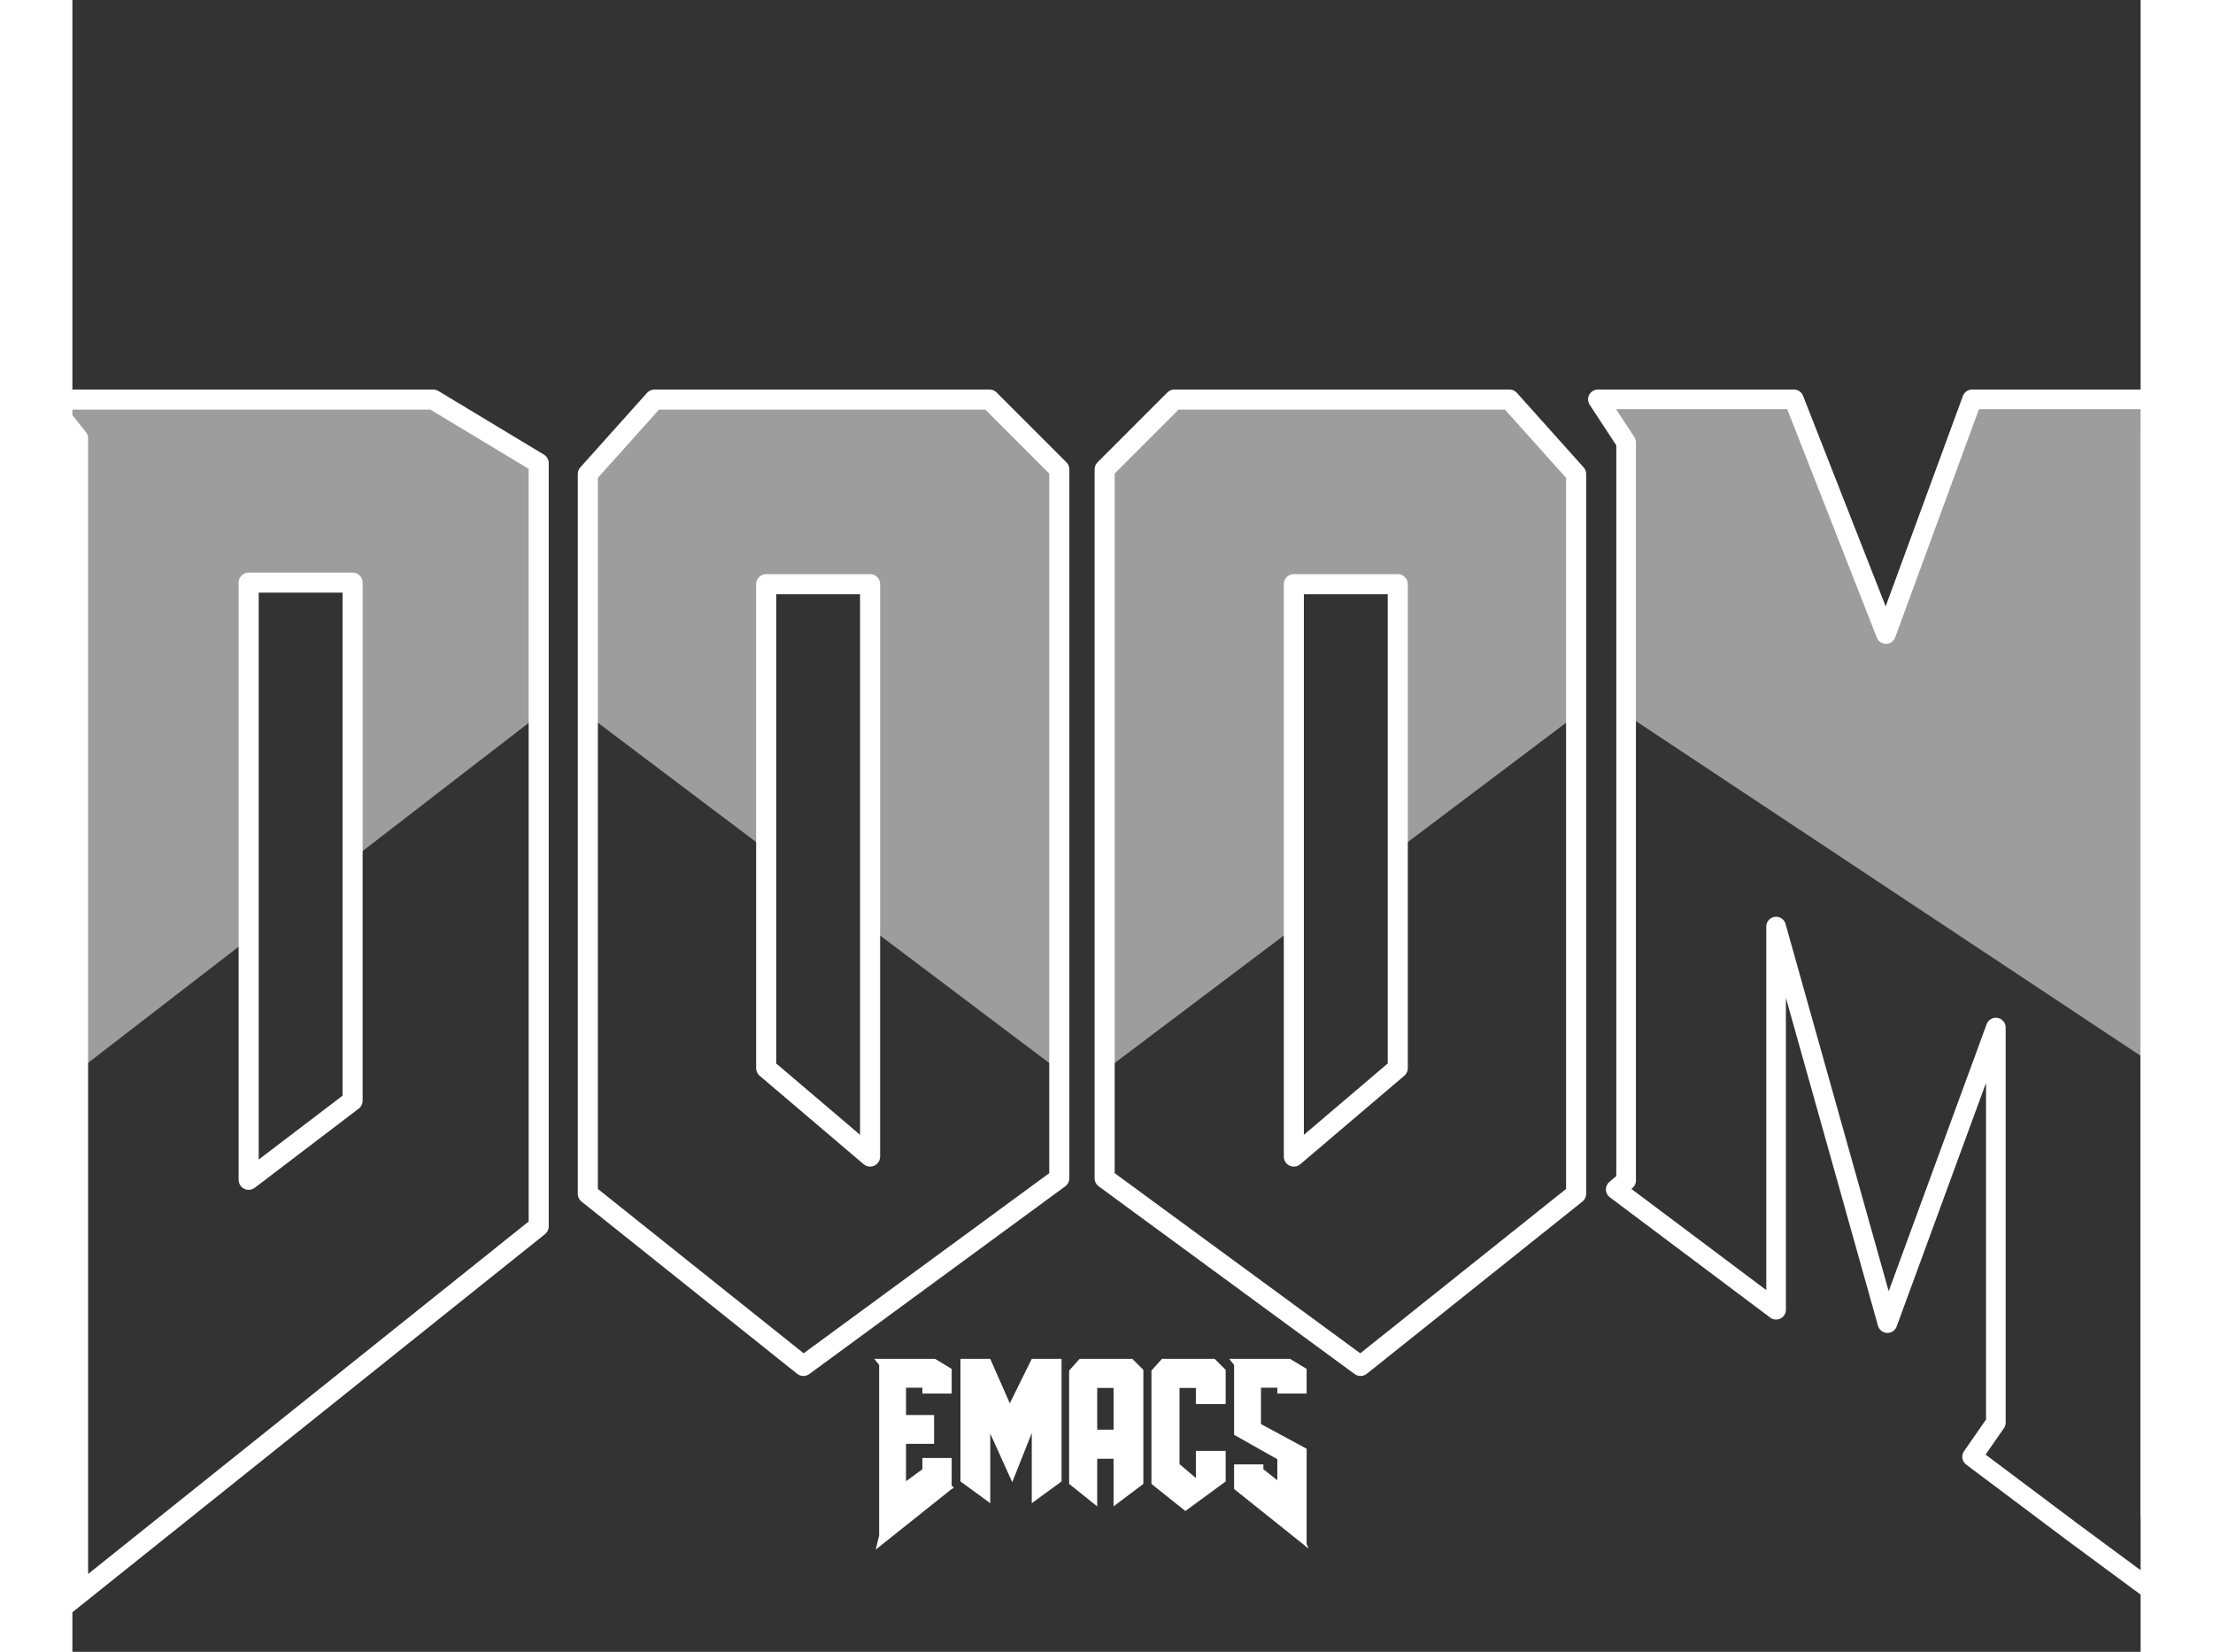 <?xml version="1.0" encoding="UTF-8" standalone="no"?>
<svg
   height="340"
   viewBox="0 0 455.569 363.8"
   fill="none"
   version="1.1"
   id="svg4"
   sodipodi:docname="doom-emacs-white.svg"
   width="455.569"
   inkscape:version="1.1 (c4e8f9ed74, 2021-05-24)"
   xmlns:inkscape="http://www.inkscape.org/namespaces/inkscape"
   xmlns:sodipodi="http://sodipodi.sourceforge.net/DTD/sodipodi-0.dtd"
   xmlns="http://www.w3.org/2000/svg"
   xmlns:svg="http://www.w3.org/2000/svg">
  <rect x="0" y="0" width="455.569" height="363.8" fill="#333333" stroke="none"/>
  <defs
     id="defs8">
    <rect
       x="-211.575"
       y="29.004"
       width="152.066"
       height="139.936"
       id="rect1427" />
    <radialGradient
       fx="0"
       fy="0"
       cx="0"
       cy="0"
       r="1"
       gradientUnits="userSpaceOnUse"
       gradientTransform="matrix(1000.855,0,0,-1000.855,800,600)"
       spreadMethod="pad"
       id="radialGradient26">
      <stop
         style="stop-opacity:1;stop-color:#c97575"
         offset="0"
         id="stop22" />
      <stop
         style="stop-opacity:1;stop-color:#003f69"
         offset="1"
         id="stop24" />
    </radialGradient>
    <clipPath
       clipPathUnits="userSpaceOnUse"
       id="clipPath36">
      <path
         d="M 0,1200 H 1600 V 0 H 0 Z"
         id="path34" />
    </clipPath>
    <clipPath
       clipPathUnits="userSpaceOnUse"
       id="clipPath60">
      <path
         d="m 454.404,829.199 h 97.242 V 700.297 h -97.242 z"
         id="path58" />
    </clipPath>
    <clipPath
       clipPathUnits="userSpaceOnUse"
       id="clipPath76">
      <path
         d="M 0,1200 H 1600 V 0 H 0 Z"
         id="path74" />
    </clipPath>
    <clipPath
       clipPathUnits="userSpaceOnUse"
       id="clipPath100">
      <path
         d="m 866.301,1010.44 h 90.223 V 862.762 h -90.223 z"
         id="path98" />
    </clipPath>
    <clipPath
       clipPathUnits="userSpaceOnUse"
       id="clipPath116">
      <path
         d="M 0,1200 H 1600 V 0 H 0 Z"
         id="path114" />
    </clipPath>
    <clipPath
       clipPathUnits="userSpaceOnUse"
       id="clipPath140">
      <path
         d="m 1017.94,825.85 h 137.31 V 709.029 h -137.31 z"
         id="path138" />
    </clipPath>
    <clipPath
       clipPathUnits="userSpaceOnUse"
       id="clipPath156">
      <path
         d="M 0,1200 H 1600 V 0 H 0 Z"
         id="path154" />
    </clipPath>
    <clipPath
       clipPathUnits="userSpaceOnUse"
       id="clipPath176">
      <path
         d="M 0,1200 H 1600 V 0 H 0 Z"
         id="path174" />
    </clipPath>
    <clipPath
       clipPathUnits="userSpaceOnUse"
       id="clipPath200">
      <path
         d="M 0,1200 H 1600 V 0 H 0 Z"
         id="path198" />
    </clipPath>
    <clipPath
       clipPathUnits="userSpaceOnUse"
       id="clipPath220">
      <path
         d="M 483.778,353.116 H 638.206 V 191.731 H 483.778 Z"
         id="path218" />
    </clipPath>
    <clipPath
       clipPathUnits="userSpaceOnUse"
       id="clipPath236">
      <path
         d="M 0,1200 H 1600 V 0 H 0 Z"
         id="path234" />
    </clipPath>
    <clipPath
       clipPathUnits="userSpaceOnUse"
       id="clipPath256">
      <path
         d="m 1141.1,405.409 h 101.18 V 310.645 H 1141.1 Z"
         id="path254" />
    </clipPath>
    <radialGradient
       fx="0"
       fy="0"
       cx="0"
       cy="0"
       r="1"
       gradientUnits="userSpaceOnUse"
       gradientTransform="matrix(346.604,-537.487,537.487,346.604,680.402,832.669)"
       spreadMethod="pad"
       id="radialGradient286">
      <stop
         style="stop-opacity:1;stop-color:#c63b34"
         offset="0"
         id="stop278" />
      <stop
         style="stop-opacity:1;stop-color:#c63b34"
         offset="0.467"
         id="stop280" />
      <stop
         style="stop-opacity:1;stop-color:#c63b34"
         offset="0.696"
         id="stop282" />
      <stop
         style="stop-opacity:1;stop-color:#4a232b"
         offset="1"
         id="stop284" />
    </radialGradient>
    <clipPath
       clipPathUnits="userSpaceOnUse"
       id="clipPath296">
      <path
         d="M 0,1200 H 1600 V 0 H 0 Z"
         id="path294" />
    </clipPath>
    <clipPath
       clipPathUnits="userSpaceOnUse"
       id="clipPath308">
      <path
         d="M 484.463,1153.97 H 1201.51 V 189.116 H 484.463 Z"
         id="path306" />
    </clipPath>
    <clipPath
       clipPathUnits="userSpaceOnUse"
       id="clipPath312">
      <path
         d="M 484.463,1153.97 H 1201.51 V 189.116 H 484.463 Z"
         id="path310" />
    </clipPath>
    <clipPath
       clipPathUnits="userSpaceOnUse"
       id="clipPath316">
      <path
         d="m 558.864,558.713 h 75.754 v -66.114 h -75.754 z"
         id="path314" />
    </clipPath>
    <clipPath
       clipPathUnits="userSpaceOnUse"
       id="clipPath320">
      <path
         d="M 484.463,519.835 H 547.92 V 431.741 H 484.463 Z"
         id="path318" />
    </clipPath>
    <clipPath
       clipPathUnits="userSpaceOnUse"
       id="clipPath324">
      <path
         d="m 533.816,405.37 h 60.656 v -51.93 h -60.656 z"
         id="path322" />
    </clipPath>
    <clipPath
       clipPathUnits="userSpaceOnUse"
       id="clipPath328">
      <path
         d="m 606.015,431.57 h 45.841 v -56.76 h -45.841 z"
         id="path326" />
    </clipPath>
    <clipPath
       clipPathUnits="userSpaceOnUse"
       id="clipPath332">
      <path
         d="m 786.772,447.06 h 37.142 v -58.241 h -37.142 z"
         id="path330" />
    </clipPath>
    <clipPath
       clipPathUnits="userSpaceOnUse"
       id="clipPath336">
      <path
         d="m 674.842,537.439 h 69.069 v -81.978 h -69.069 z"
         id="path334" />
    </clipPath>
    <clipPath
       clipPathUnits="userSpaceOnUse"
       id="clipPath340">
      <path
         d="m 590.527,669.237 h 62.462 v -63.11 h -62.462 z"
         id="path338" />
    </clipPath>
    <clipPath
       clipPathUnits="userSpaceOnUse"
       id="clipPath344">
      <path
         d="m 642.227,605.084 h 37.841 v -68.577 h -37.841 z"
         id="path342" />
    </clipPath>
    <clipPath
       clipPathUnits="userSpaceOnUse"
       id="clipPath348">
      <path
         d="m 687.207,384.608 h 31.925 v -67.976 h -31.925 z"
         id="path346" />
    </clipPath>
    <clipPath
       clipPathUnits="userSpaceOnUse"
       id="clipPath352">
      <path
         d="m 598.34,311.444 h 55.032 V 264.55 H 598.34 Z"
         id="path350" />
    </clipPath>
    <clipPath
       clipPathUnits="userSpaceOnUse"
       id="clipPath356">
      <path
         d="m 837.833,387.194 h 38.911 v -42.497 h -38.911 z"
         id="path354" />
    </clipPath>
    <clipPath
       clipPathUnits="userSpaceOnUse"
       id="clipPath360">
      <path
         d="M 817.455,325.372 H 862.3 v -52.143 h -44.845 z"
         id="path358" />
    </clipPath>
    <clipPath
       clipPathUnits="userSpaceOnUse"
       id="clipPath364">
      <path
         d="m 908.283,323.446 h 53.162 v -69.137 h -53.162 z"
         id="path362" />
    </clipPath>
    <clipPath
       clipPathUnits="userSpaceOnUse"
       id="clipPath368">
      <path
         d="m 883.419,239.821 h 37.605 v -50.705 h -37.605 z"
         id="path366" />
    </clipPath>
    <clipPath
       clipPathUnits="userSpaceOnUse"
       id="clipPath372">
      <path
         d="m 901.644,379.117 h 31.538 v -44.341 h -31.538 z"
         id="path370" />
    </clipPath>
    <clipPath
       clipPathUnits="userSpaceOnUse"
       id="clipPath376">
      <path
         d="m 827.298,260.66 h 38.265 v -61.391 h -38.265 z"
         id="path374" />
    </clipPath>
    <clipPath
       clipPathUnits="userSpaceOnUse"
       id="clipPath380">
      <path
         d="m 564.08,349.923 h 46.984 V 301.491 H 564.08 Z"
         id="path378" />
    </clipPath>
    <clipPath
       clipPathUnits="userSpaceOnUse"
       id="clipPath384">
      <path
         d="m 633.107,270.813 h 48.752 v -45.949 h -48.752 z"
         id="path382" />
    </clipPath>
    <clipPath
       clipPathUnits="userSpaceOnUse"
       id="clipPath388">
      <path
         d="m 519.537,1153.97 h 9.659 v -10 h -9.659 z"
         id="path386" />
    </clipPath>
    <clipPath
       clipPathUnits="userSpaceOnUse"
       id="clipPath392">
      <path
         d="m 984.085,310.782 h 32.545 v -49.923 h -32.545 z"
         id="path390" />
    </clipPath>
    <clipPath
       clipPathUnits="userSpaceOnUse"
       id="clipPath396">
      <path
         d="M 977.445,251.648 H 1016.1 V 213.621 H 977.445 Z"
         id="path394" />
    </clipPath>
    <clipPath
       clipPathUnits="userSpaceOnUse"
       id="clipPath400">
      <path
         d="m 939.902,272.383 h 37.269 v -57.882 h -37.269 z"
         id="path398" />
    </clipPath>
    <clipPath
       clipPathUnits="userSpaceOnUse"
       id="clipPath404">
      <path
         d="m 1018.25,303.222 h 44.27 v -57.003 h -44.27 z"
         id="path402" />
    </clipPath>
    <clipPath
       clipPathUnits="userSpaceOnUse"
       id="clipPath408">
      <path
         d="m 1046.3,336.435 h 47.43 v -47.83 h -47.43 z"
         id="path406" />
    </clipPath>
    <clipPath
       clipPathUnits="userSpaceOnUse"
       id="clipPath412">
      <path
         d="m 1089.18,378.723 h 30.33 v -51.436 h -30.33 z"
         id="path410" />
    </clipPath>
    <clipPath
       clipPathUnits="userSpaceOnUse"
       id="clipPath416">
      <path
         d="m 1092.91,426.851 h 43.16 v -40.199 h -43.16 z"
         id="path414" />
    </clipPath>
    <clipPath
       clipPathUnits="userSpaceOnUse"
       id="clipPath420">
      <path
         d="m 1118.89,498.208 h 56.91 v -54.995 h -56.91 z"
         id="path418" />
    </clipPath>
    <clipPath
       clipPathUnits="userSpaceOnUse"
       id="clipPath424">
      <path
         d="m 1041.86,496.242 h 38.19 v -47.165 h -38.19 z"
         id="path422" />
    </clipPath>
    <clipPath
       clipPathUnits="userSpaceOnUse"
       id="clipPath428">
      <path
         d="m 1147.89,565.513 h 46.75 v -50.942 h -46.75 z"
         id="path426" />
    </clipPath>
    <clipPath
       clipPathUnits="userSpaceOnUse"
       id="clipPath432">
      <path
         d="m 1057.66,558.583 h 53.85 v -47.626 h -53.85 z"
         id="path430" />
    </clipPath>
    <clipPath
       clipPathUnits="userSpaceOnUse"
       id="clipPath436">
      <path
         d="m 1098.23,620.004 h 38.36 v -50.456 h -38.36 z"
         id="path434" />
    </clipPath>
    <clipPath
       clipPathUnits="userSpaceOnUse"
       id="clipPath440">
      <path
         d="m 1124.9,667.347 h 34.67 v -42.646 h -34.67 z"
         id="path438" />
    </clipPath>
    <clipPath
       clipPathUnits="userSpaceOnUse"
       id="clipPath444">
      <path
         d="m 1161.62,633.733 h 39.89 V 590.52 h -39.89 z"
         id="path442" />
    </clipPath>
    <clipPath
       clipPathUnits="userSpaceOnUse"
       id="clipPath448">
      <path
         d="m 1063.23,700.278 h 41.5 v -63.719 h -41.5 z"
         id="path446" />
    </clipPath>
    <clipPath
       clipPathUnits="userSpaceOnUse"
       id="clipPath452">
      <path
         d="m 1109.18,732.299 h 33.06 v -50.295 h -33.06 z"
         id="path450" />
    </clipPath>
    <clipPath
       clipPathUnits="userSpaceOnUse"
       id="clipPath456">
      <path
         d="m 1049.34,779.126 h 35.56 v -69.965 h -35.56 z"
         id="path454" />
    </clipPath>
    <clipPath
       clipPathUnits="userSpaceOnUse"
       id="clipPath460">
      <path
         d="M 988.343,808 H 1040.5 V 748.973 H 988.343 Z"
         id="path458" />
    </clipPath>
    <clipPath
       clipPathUnits="userSpaceOnUse"
       id="clipPath464">
      <path
         d="m 962.159,761.575 h 49.121 v -36.73 h -49.121 z"
         id="path462" />
    </clipPath>
    <clipPath
       clipPathUnits="userSpaceOnUse"
       id="clipPath468">
      <path
         d="m 1022.35,729.622 h 33.11 v -42.816 h -33.11 z"
         id="path466" />
    </clipPath>
    <clipPath
       clipPathUnits="userSpaceOnUse"
       id="clipPath472">
      <path
         d="m 962.091,848.545 h 33.07 v -51.758 h -33.07 z"
         id="path470" />
    </clipPath>
    <clipPath
       clipPathUnits="userSpaceOnUse"
       id="clipPath476">
      <path
         d="m 1017.95,836.194 h 34.15 v -29.678 h -34.15 z"
         id="path474" />
    </clipPath>
    <clipPath
       clipPathUnits="userSpaceOnUse"
       id="clipPath480">
      <path
         d="m 890.534,853.69 h 44.989 v -59.146 h -44.989 z"
         id="path478" />
    </clipPath>
    <clipPath
       clipPathUnits="userSpaceOnUse"
       id="clipPath484">
      <path
         d="m 897.048,807.314 h 59.6 v -49.093 h -59.6 z"
         id="path482" />
    </clipPath>
    <clipPath
       clipPathUnits="userSpaceOnUse"
       id="clipPath488">
      <path
         d="m 829.809,863.115 h 43.412 V 806.82 h -43.412 z"
         id="path486" />
    </clipPath>
    <clipPath
       clipPathUnits="userSpaceOnUse"
       id="clipPath492">
      <path
         d="m 852.903,796.003 h 32.696 v -49.046 h -32.696 z"
         id="path490" />
    </clipPath>
    <clipPath
       clipPathUnits="userSpaceOnUse"
       id="clipPath496">
      <path
         d="m 868.518,880.717 h 37.605 v -33.774 h -37.605 z"
         id="path494" />
    </clipPath>
    <clipPath
       clipPathUnits="userSpaceOnUse"
       id="clipPath500">
      <path
         d="m 750.367,878.608 h 80.439 v -55.861 h -80.439 z"
         id="path498" />
    </clipPath>
    <clipPath
       clipPathUnits="userSpaceOnUse"
       id="clipPath504">
      <path
         d="m 688.932,847.62 h 44.842 v -57.26 h -44.842 z"
         id="path502" />
    </clipPath>
    <clipPath
       clipPathUnits="userSpaceOnUse"
       id="clipPath508">
      <path
         d="m 749.802,817.773 h 44.956 v -71.358 h -44.956 z"
         id="path506" />
    </clipPath>
    <clipPath
       clipPathUnits="userSpaceOnUse"
       id="clipPath512">
      <path
         d="m 803.739,793.557 h 35.215 v -39.392 h -35.215 z"
         id="path510" />
    </clipPath>
    <clipPath
       clipPathUnits="userSpaceOnUse"
       id="clipPath516">
      <path
         d="M 777.435,742.764 H 819.22 V 692.678 H 777.435 Z"
         id="path514" />
    </clipPath>
    <clipPath
       clipPathUnits="userSpaceOnUse"
       id="clipPath520">
      <path
         d="m 706.108,770.955 h 44.179 v -56.392 h -44.179 z"
         id="path518" />
    </clipPath>
    <clipPath
       clipPathUnits="userSpaceOnUse"
       id="clipPath524">
      <path
         d="m 489.527,583.248 h 61.249 v -50.412 h -61.249 z"
         id="path522" />
    </clipPath>
    <clipPath
       clipPathUnits="userSpaceOnUse"
       id="clipPath528">
      <path
         d="m 538.943,626.388 h 35.79 v -49.335 h -35.79 z"
         id="path526" />
    </clipPath>
    <clipPath
       clipPathUnits="userSpaceOnUse"
       id="clipPath532">
      <path
         d="m 524.919,748.634 h 31.732 V 711.7 h -31.732 z"
         id="path530" />
    </clipPath>
    <clipPath
       clipPathUnits="userSpaceOnUse"
       id="clipPath536">
      <path
         d="m 485.726,422.853 h 40.171 v -52.304 h -40.171 z"
         id="path534" />
    </clipPath>
    <clipPath
       clipPathUnits="userSpaceOnUse"
       id="clipPath540">
      <path
         d="m 1058.53,378.073 h 27.51 v -32.858 h -27.51 z"
         id="path538" />
    </clipPath>
    <clipPath
       clipPathUnits="userSpaceOnUse"
       id="clipPath544">
      <path
         d="m 1010.14,344.966 h 27.01 v -34.295 h -27.01 z"
         id="path542" />
    </clipPath>
    <clipPath
       clipPathUnits="userSpaceOnUse"
       id="clipPath548">
      <path
         d="M 960.024,332.148 H 983.62 V 304.446 H 960.024 Z"
         id="path546" />
    </clipPath>
    <clipPath
       clipPathUnits="userSpaceOnUse"
       id="clipPath552">
      <path
         d="m 871.026,279.891 h 23.393 v -38.438 h -23.393 z"
         id="path550" />
    </clipPath>
    <clipPath
       clipPathUnits="userSpaceOnUse"
       id="clipPath556">
      <path
         d="m 777.838,322.768 h 26.738 v -33.222 h -26.738 z"
         id="path554" />
    </clipPath>
    <clipPath
       clipPathUnits="userSpaceOnUse"
       id="clipPath560">
      <path
         d="m 743.123,387.149 h 34.009 v -40.918 h -34.009 z"
         id="path558" />
    </clipPath>
    <clipPath
       clipPathUnits="userSpaceOnUse"
       id="clipPath564">
      <path
         d="m 628.81,483.492 h 27.592 V 444.049 H 628.81 Z"
         id="path562" />
    </clipPath>
    <clipPath
       clipPathUnits="userSpaceOnUse"
       id="clipPath568">
      <path
         d="m 641.907,341.708 h 32.152 v -39.524 h -32.152 z"
         id="path566" />
    </clipPath>
    <clipPath
       clipPathUnits="userSpaceOnUse"
       id="clipPath572">
      <path
         d="m 707.419,445.18 h 36.688 v -39.343 h -36.688 z"
         id="path570" />
    </clipPath>
    <clipPath
       clipPathUnits="userSpaceOnUse"
       id="clipPath576">
      <path
         d="m 718.677,332.178 h 40.049 v -58.769 h -40.049 z"
         id="path574" />
    </clipPath>
    <clipPath
       clipPathUnits="userSpaceOnUse"
       id="clipPath580">
      <path
         d="m 563.511,484.332 h 37.095 v -51.194 h -37.095 z"
         id="path578" />
    </clipPath>
    <linearGradient
       x1="0"
       y1="0"
       x2="1"
       y2="0"
       gradientUnits="userSpaceOnUse"
       gradientTransform="matrix(-161.442,250.836,250.836,161.442,987.211,286.642)"
       spreadMethod="pad"
       id="linearGradient1436">
      <stop
         style="stop-opacity:1;stop-color:#ba6464"
         offset="0"
         id="stop1430" />
      <stop
         style="stop-opacity:1;stop-color:#ba6464"
         offset="0.149"
         id="stop1432" />
      <stop
         style="stop-opacity:1;stop-color:#c63b34"
         offset="1"
         id="stop1434" />
    </linearGradient>
    <clipPath
       clipPathUnits="userSpaceOnUse"
       id="clipPath1446">
      <path
         d="m 744.161,267.316 c -17.306,-11.079 -19.44,-31.074 -19.809,-34.289 v 0 c 7.734,-17.828 24.511,-48.562 53.177,-56.428 v 0 c 6.004,-1.648 16.519,-2.483 37.55,-4.154 v 0 c 21.964,-1.744 36.516,-3.526 35.719,0.435 v 0 c -3.11,15.434 -23.616,77.176 -51.568,93.857 v 0 c -9.068,5.587 -18.933,8.172 -28.434,8.171 v 0 c -9.668,0 -18.958,-2.677 -26.635,-7.592"
         id="path1444" />
    </clipPath>
    <linearGradient
       x1="0"
       y1="0"
       x2="1"
       y2="0"
       gradientUnits="userSpaceOnUse"
       gradientTransform="matrix(-86.731,79.278,-79.278,-86.731,845.393,165.895)"
       spreadMethod="pad"
       id="linearGradient1462">
      <stop
         style="stop-opacity:0;stop-color:#ffffff"
         offset="0"
         id="stop1456" />
      <stop
         style="stop-opacity:1;stop-color:#ffffff"
         offset="0.417"
         id="stop1458" />
      <stop
         style="stop-opacity:1;stop-color:#ffffff"
         offset="1"
         id="stop1460" />
    </linearGradient>
    <mask
       maskUnits="userSpaceOnUse"
       x="0"
       y="0"
       width="1"
       height="1"
       id="mask1464">
      <g
         id="g1474">
        <g
           id="g1472">
          <g
             id="g1470">
            <g
               id="g1468">
              <path
                 d="M -32768,32767 H 32767 V -32768 H -32768 Z"
                 style="fill:url(#linearGradient1462);stroke:none"
                 id="path1466" />
            </g>
          </g>
        </g>
      </g>
    </mask>
    <linearGradient
       x1="0"
       y1="0"
       x2="1"
       y2="0"
       gradientUnits="userSpaceOnUse"
       gradientTransform="matrix(-86.731,79.278,-79.278,-86.731,845.393,165.895)"
       spreadMethod="pad"
       id="linearGradient1486">
      <stop
         style="stop-opacity:1;stop-color:#4a232b"
         offset="0"
         id="stop1480" />
      <stop
         style="stop-opacity:1;stop-color:#4a232b"
         offset="0.417"
         id="stop1482" />
      <stop
         style="stop-opacity:1;stop-color:#4a232b"
         offset="1"
         id="stop1484" />
    </linearGradient>
    <clipPath
       clipPathUnits="userSpaceOnUse"
       id="clipPath1496">
      <path
         d="M 0,1200 H 1600 V 0 H 0 Z"
         id="path1494" />
    </clipPath>
    <clipPath
       clipPathUnits="userSpaceOnUse"
       id="clipPath1504">
      <path
         d="m 575.556,801.819 h 251.59 V 618.476 h -251.59 z"
         id="path1502" />
    </clipPath>
    <clipPath
       clipPathUnits="userSpaceOnUse"
       id="clipPath1508">
      <path
         d="m 683.366,789.128 c 20.392,-17.148 42.292,-37.683 64.317,-62.058 34.671,-38.37 60.443,-76.064 79.463,-108.593 -59.813,8.819 -126.921,25.23 -197.028,54.641 -13.705,5.749 -26.897,11.732 -39.582,17.882 -21.221,26.418 -19.728,64.8 3.41,89.426 23.256,24.752 61.725,28.525 89.42,8.702"
         id="path1506" />
    </clipPath>
    <radialGradient
       fx="0"
       fy="0"
       cx="0"
       cy="0"
       r="1"
       gradientUnits="userSpaceOnUse"
       gradientTransform="matrix(125.996,-99.722,99.722,125.996,655.608,730.96)"
       spreadMethod="pad"
       id="radialGradient1520">
      <stop
         style="stop-opacity:1;stop-color:#ffffff"
         offset="0"
         id="stop1514" />
      <stop
         style="stop-opacity:1;stop-color:#ffffff"
         offset="0.108"
         id="stop1516" />
      <stop
         style="stop-opacity:0;stop-color:#ffffff"
         offset="1"
         id="stop1518" />
    </radialGradient>
    <mask
       maskUnits="userSpaceOnUse"
       x="0"
       y="0"
       width="1"
       height="1"
       id="mask1522">
      <g
         id="g1532">
        <g
           id="g1530">
          <g
             id="g1528">
            <g
               id="g1526">
              <path
                 d="M -32768,32767 H 32767 V -32768 H -32768 Z"
                 style="fill:url(#radialGradient1520);stroke:none"
                 id="path1524" />
            </g>
          </g>
        </g>
      </g>
    </mask>
    <radialGradient
       fx="0"
       fy="0"
       cx="0"
       cy="0"
       r="1"
       gradientUnits="userSpaceOnUse"
       gradientTransform="matrix(125.996,-99.722,99.722,125.996,655.608,730.96)"
       spreadMethod="pad"
       id="radialGradient1540">
      <stop
         style="stop-opacity:1;stop-color:#4a232b"
         offset="0"
         id="stop1534" />
      <stop
         style="stop-opacity:1;stop-color:#4a232b"
         offset="0.108"
         id="stop1536" />
      <stop
         style="stop-opacity:1;stop-color:#c63b34"
         offset="1"
         id="stop1538" />
    </radialGradient>
    <clipPath
       clipPathUnits="userSpaceOnUse"
       id="clipPath1566">
      <path
         d="M 475.513,703.995 H 687.625 V 545.144 H 475.513 Z"
         id="path1564" />
    </clipPath>
    <clipPath
       clipPathUnits="userSpaceOnUse"
       id="clipPath1570">
      <path
         d="m 551.676,695.122 c 34.031,-21.037 39.546,-54.04 61.943,-83.84 12.897,-17.158 34.773,-37.754 74.006,-51.468 -15.192,-6.989 -45.399,-18.114 -83.197,-13.639 -4.144,0.49 -64.951,8.657 -104.188,60.73 -12.883,17.097 -31.379,41.644 -22.318,65.697 6.638,17.62 26.703,31.406 46.461,31.393 9.174,-0.006 17.737,-2.966 27.293,-8.873"
         id="path1568" />
    </clipPath>
    <radialGradient
       fx="0"
       fy="0"
       cx="0"
       cy="0"
       r="1"
       gradientUnits="userSpaceOnUse"
       gradientTransform="matrix(140.288,-123.022,123.022,140.288,543.155,645.463)"
       spreadMethod="pad"
       id="radialGradient1582">
      <stop
         style="stop-opacity:1;stop-color:#ffffff"
         offset="0"
         id="stop1576" />
      <stop
         style="stop-opacity:1;stop-color:#ffffff"
         offset="0.108"
         id="stop1578" />
      <stop
         style="stop-opacity:0;stop-color:#ffffff"
         offset="1"
         id="stop1580" />
    </radialGradient>
    <mask
       maskUnits="userSpaceOnUse"
       x="0"
       y="0"
       width="1"
       height="1"
       id="mask1584">
      <g
         id="g1594">
        <g
           id="g1592">
          <g
             id="g1590">
            <g
               id="g1588">
              <path
                 d="M -32768,32767 H 32767 V -32768 H -32768 Z"
                 style="fill:url(#radialGradient1582);stroke:none"
                 id="path1586" />
            </g>
          </g>
        </g>
      </g>
    </mask>
    <radialGradient
       fx="0"
       fy="0"
       cx="0"
       cy="0"
       r="1"
       gradientUnits="userSpaceOnUse"
       gradientTransform="matrix(140.288,-123.022,123.022,140.288,543.155,645.463)"
       spreadMethod="pad"
       id="radialGradient1602">
      <stop
         style="stop-opacity:1;stop-color:#4a232b"
         offset="0"
         id="stop1596" />
      <stop
         style="stop-opacity:1;stop-color:#4a232b"
         offset="0.108"
         id="stop1598" />
      <stop
         style="stop-opacity:1;stop-color:#c63b34"
         offset="1"
         id="stop1600" />
    </radialGradient>
    <clipPath
       clipPathUnits="userSpaceOnUse"
       id="clipPath1636">
      <path
         d="M 0,1200 H 1600 V 0 H 0 Z"
         id="path1634" />
    </clipPath>
    <radialGradient
       fx="0"
       fy="0"
       cx="0"
       cy="0"
       r="1"
       gradientUnits="userSpaceOnUse"
       gradientTransform="matrix(-7.822,118.311,118.311,7.822,773.925,414.12)"
       spreadMethod="pad"
       id="radialGradient1662">
      <stop
         style="stop-opacity:1;stop-color:#c63b34"
         offset="0"
         id="stop1654" />
      <stop
         style="stop-opacity:1;stop-color:#c63b34"
         offset="0.467"
         id="stop1656" />
      <stop
         style="stop-opacity:1;stop-color:#c63b34"
         offset="0.696"
         id="stop1658" />
      <stop
         style="stop-opacity:1;stop-color:#4a232b"
         offset="1"
         id="stop1660" />
    </radialGradient>
    <linearGradient
       x1="0"
       y1="0"
       x2="1"
       y2="0"
       gradientUnits="userSpaceOnUse"
       gradientTransform="matrix(14.067,-86.486,-86.486,-14.067,924.097,527.693)"
       spreadMethod="pad"
       id="linearGradient1682">
      <stop
         style="stop-opacity:1;stop-color:#000f1f"
         offset="0"
         id="stop1678" />
      <stop
         style="stop-opacity:1;stop-color:#46496b"
         offset="1"
         id="stop1680" />
    </linearGradient>
    <clipPath
       clipPathUnits="userSpaceOnUse"
       id="clipPath1692">
      <path
         d="M 0,1200 H 1600 V 0 H 0 Z"
         id="path1690" />
    </clipPath>
    <linearGradient
       x1="0"
       y1="0"
       x2="1"
       y2="0"
       gradientUnits="userSpaceOnUse"
       gradientTransform="matrix(-23.541,38.842,38.842,23.541,964.255,408.907)"
       spreadMethod="pad"
       id="linearGradient1714">
      <stop
         style="stop-opacity:1;stop-color:#134b85"
         offset="0"
         id="stop1710" />
      <stop
         style="stop-opacity:1;stop-color:#132e4a"
         offset="1"
         id="stop1712" />
    </linearGradient>
    <clipPath
       clipPathUnits="userSpaceOnUse"
       id="clipPath1724">
      <path
         d="m 809.292,532.577 c 0,0 6.93,-18.437 17.263,-38.114 v 0 c 21.559,-41.05 63.758,-98.407 129.609,-81.551 v 0 c 97.417,24.939 64.126,156.999 64.126,156.999 v 0 z"
         id="path1722" />
    </clipPath>
    <clipPath
       clipPathUnits="userSpaceOnUse"
       id="clipPath1736">
      <path
         d="m 959.387,457.692 h 24.412 v -32.97 h -24.412 z"
         id="path1734" />
    </clipPath>
    <clipPath
       clipPathUnits="userSpaceOnUse"
       id="clipPath1740">
      <path
         d="m 983.799,424.722 c -2.753,5.202 -5.621,8.417 -7.774,10.411 -0.936,0.867 -2.035,1.779 -4.22,3.864 -1.758,1.677 -3.492,3.326 -5.516,5.65 -0.977,1.122 -2.368,2.79 -3.901,4.978 -2.627,3.75 -3.31,5.187 -2.883,6.528 0.094,0.293 0.347,1.087 0.95,1.396 3.305,1.686 15.936,-11.778 21.812,-27.993 0.793,-2.188 1.297,-3.971 1.532,-4.834"
         id="path1738" />
    </clipPath>
    <radialGradient
       fx="0"
       fy="0"
       cx="0"
       cy="0"
       r="1"
       gradientUnits="userSpaceOnUse"
       gradientTransform="matrix(32.407,-58.847,-58.847,-32.407,955.976,482.53)"
       spreadMethod="pad"
       id="radialGradient1752">
      <stop
         style="stop-opacity:1;stop-color:#ffffff"
         offset="0"
         id="stop1746" />
      <stop
         style="stop-opacity:1;stop-color:#ffffff"
         offset="0.228"
         id="stop1748" />
      <stop
         style="stop-opacity:0;stop-color:#ffffff"
         offset="1"
         id="stop1750" />
    </radialGradient>
    <mask
       maskUnits="userSpaceOnUse"
       x="0"
       y="0"
       width="1"
       height="1"
       id="mask1754">
      <g
         id="g1764">
        <g
           id="g1762">
          <g
             id="g1760">
            <g
               id="g1758">
              <path
                 d="M -32768,32767 H 32767 V -32768 H -32768 Z"
                 style="fill:url(#radialGradient1752);stroke:none"
                 id="path1756" />
            </g>
          </g>
        </g>
      </g>
    </mask>
    <radialGradient
       fx="0"
       fy="0"
       cx="0"
       cy="0"
       r="1"
       gradientUnits="userSpaceOnUse"
       gradientTransform="matrix(32.407,-58.847,-58.847,-32.407,955.976,482.53)"
       spreadMethod="pad"
       id="radialGradient1772">
      <stop
         style="stop-opacity:1;stop-color:#ffffff"
         offset="0"
         id="stop1766" />
      <stop
         style="stop-opacity:1;stop-color:#ffffff"
         offset="0.228"
         id="stop1768" />
      <stop
         style="stop-opacity:1;stop-color:#ffffff"
         offset="1"
         id="stop1770" />
    </radialGradient>
    <clipPath
       clipPathUnits="userSpaceOnUse"
       id="clipPath1798">
      <path
         d="m 905.475,442.77 h 48.983 v -44.128 h -48.983 z"
         id="path1796" />
    </clipPath>
    <clipPath
       clipPathUnits="userSpaceOnUse"
       id="clipPath1822">
      <path
         d="M 0,1200 H 1600 V 0 H 0 Z"
         id="path1820" />
    </clipPath>
    <clipPath
       clipPathUnits="userSpaceOnUse"
       id="clipPath1854">
      <path
         d="m 1054.734,593.548 5.575,1.075 c -0.536,0.104 -1.05,0.153 -1.543,0.153 v 0 c -1.54,0 -2.879,-0.476 -4.032,-1.228 M 773.675,539.38 c 0.32,-0.092 0.639,-0.191 0.958,-0.299 v 0 c 9.605,-3.249 12.88,-12.09 18.976,-20.092 v 0 c 15.52,-20.374 41.641,-25.221 51.654,-27.079 v 0 c 26.989,-5.008 70.564,10.858 81.435,31.906 v 0 c 5.954,11.532 4.347,24.104 2.362,32.116 v 0 c 2.954,-8.758 9.221,-21.882 22.361,-29.707 v 0 c 25.296,-15.062 60.181,-1.027 78.597,18.749 v 0 c 13.329,14.313 17.265,30.808 18.615,38.865 v 0 c 0,0 1.72,6.853 6.101,9.709 v 0 z m -24.717,-4.764 24.717,4.764 c -2.065,0.591 -4.148,0.847 -6.209,0.847 v 0 c -6.885,0 -13.533,-2.855 -18.508,-5.611"
         id="path1852" />
    </clipPath>
    <linearGradient
       x1="0"
       y1="0"
       x2="1"
       y2="0"
       gradientUnits="userSpaceOnUse"
       gradientTransform="matrix(-8.022,41.57,41.57,8.022,910.663,533.377)"
       spreadMethod="pad"
       id="linearGradient1868">
      <stop
         style="stop-opacity:1;stop-color:#ffffff"
         offset="0"
         id="stop1864" />
      <stop
         style="stop-opacity:0;stop-color:#ffffff"
         offset="1"
         id="stop1866" />
    </linearGradient>
    <mask
       maskUnits="userSpaceOnUse"
       x="0"
       y="0"
       width="1"
       height="1"
       id="mask1870">
      <g
         id="g1880">
        <g
           id="g1878">
          <g
             id="g1876">
            <g
               id="g1874">
              <path
                 d="M -32768,32767 H 32767 V -32768 H -32768 Z"
                 style="fill:url(#linearGradient1868);stroke:none"
                 id="path1872" />
            </g>
          </g>
        </g>
      </g>
    </mask>
    <linearGradient
       x1="0"
       y1="0"
       x2="1"
       y2="0"
       gradientUnits="userSpaceOnUse"
       gradientTransform="matrix(-8.022,41.57,41.57,8.022,910.663,533.377)"
       spreadMethod="pad"
       id="linearGradient1890">
      <stop
         style="stop-opacity:1;stop-color:#c63b34"
         offset="0"
         id="stop1886" />
      <stop
         style="stop-opacity:1;stop-color:#c63b34"
         offset="1"
         id="stop1888" />
    </linearGradient>
    <clipPath
       clipPathUnits="userSpaceOnUse"
       id="clipPath1900">
      <path
         d="M 0,1200 H 1600 V 0 H 0 Z"
         id="path1898" />
    </clipPath>
    <clipPath
       clipPathUnits="userSpaceOnUse"
       id="clipPath1908">
      <path
         d="M 793.609,543.128 H 930 V 491.327 H 793.609 Z"
         id="path1906" />
    </clipPath>
    <clipPath
       clipPathUnits="userSpaceOnUse"
       id="clipPath1924">
      <path
         d="M 935.505,580.386 H 1047.98 V 519.515 H 935.505 Z"
         id="path1922" />
    </clipPath>
    <radialGradient
       fx="0"
       fy="0"
       cx="0"
       cy="0"
       r="1"
       gradientUnits="userSpaceOnUse"
       gradientTransform="matrix(90.268,-395.792,-395.792,-90.268,807.679,838.372)"
       spreadMethod="pad"
       id="radialGradient1962">
      <stop
         style="stop-opacity:1;stop-color:#293d2c"
         offset="0"
         id="stop1950" />
      <stop
         style="stop-opacity:1;stop-color:#293d2c"
         offset="0.104"
         id="stop1952" />
      <stop
         style="stop-opacity:1;stop-color:#4d7352"
         offset="0.509"
         id="stop1954" />
      <stop
         style="stop-opacity:1;stop-color:#4d7352"
         offset="0.531"
         id="stop1956" />
      <stop
         style="stop-opacity:1;stop-color:#79ff79"
         offset="0.607"
         id="stop1958" />
      <stop
         style="stop-opacity:1;stop-color:#79ff79"
         offset="1"
         id="stop1960" />
    </radialGradient>
    <clipPath
       clipPathUnits="userSpaceOnUse"
       id="clipPath1972">
      <path
         d="M 0,1200 H 1600 V 0 H 0 Z"
         id="path1970" />
    </clipPath>
    <clipPath
       clipPathUnits="userSpaceOnUse"
       id="clipPath1988">
      <path
         d="m 829.952,699.074 c 0,-23.334 18.915,-42.25 42.249,-42.25 v 0 c 23.333,0 42.249,18.916 42.249,42.25 v 0 c 0,23.333 -18.916,42.248 -42.249,42.248 v 0 c -23.334,0 -42.249,-18.915 -42.249,-42.248"
         id="path1986" />
    </clipPath>
    <linearGradient
       x1="0"
       y1="0"
       x2="1"
       y2="0"
       gradientUnits="userSpaceOnUse"
       gradientTransform="matrix(14.569,-124.874,124.874,14.569,864.831,762.246)"
       spreadMethod="pad"
       id="linearGradient2004">
      <stop
         style="stop-opacity:1;stop-color:#ffffff"
         offset="0"
         id="stop1998" />
      <stop
         style="stop-opacity:1;stop-color:#ffffff"
         offset="0.228"
         id="stop2000" />
      <stop
         style="stop-opacity:0;stop-color:#ffffff"
         offset="1"
         id="stop2002" />
    </linearGradient>
    <mask
       maskUnits="userSpaceOnUse"
       x="0"
       y="0"
       width="1"
       height="1"
       id="mask2006">
      <g
         id="g2016">
        <g
           id="g2014">
          <g
             id="g2012">
            <g
               id="g2010">
              <path
                 d="M -32768,32767 H 32767 V -32768 H -32768 Z"
                 style="fill:url(#linearGradient2004);stroke:none"
                 id="path2008" />
            </g>
          </g>
        </g>
      </g>
    </mask>
    <linearGradient
       x1="0"
       y1="0"
       x2="1"
       y2="0"
       gradientUnits="userSpaceOnUse"
       gradientTransform="matrix(14.569,-124.874,124.874,14.569,864.831,762.246)"
       spreadMethod="pad"
       id="linearGradient2028">
      <stop
         style="stop-opacity:1;stop-color:#ffffff"
         offset="0"
         id="stop2022" />
      <stop
         style="stop-opacity:1;stop-color:#ffffff"
         offset="0.228"
         id="stop2024" />
      <stop
         style="stop-opacity:1;stop-color:#ffffff"
         offset="1"
         id="stop2026" />
    </linearGradient>
    <clipPath
       clipPathUnits="userSpaceOnUse"
       id="clipPath2038">
      <path
         d="M 0,1200 H 1600 V 0 H 0 Z"
         id="path2036" />
    </clipPath>
    <clipPath
       clipPathUnits="userSpaceOnUse"
       id="clipPath2058">
      <path
         d="M 0,1200 H 1600 V 0 H 0 Z"
         id="path2056" />
    </clipPath>
    <rect
       x="-211.575"
       y="29.004"
       width="152.066"
       height="139.936"
       id="rect5897" />
    <rect
       x="-211.575"
       y="29.004"
       width="152.066"
       height="139.936"
       id="rect19119" />
    <rect
       x="-211.575"
       y="29.004"
       width="152.066"
       height="139.936"
       id="rect24953" />
    <rect
       x="-211.575"
       y="29.004"
       width="152.066"
       height="139.936"
       id="rect29869" />
    <clipPath
       id="clipPath2327"
       clipPathUnits="userSpaceOnUse">
      <path
         inkscape:connector-curvature="0"
         id="path2329"
         d="m -49.979,140.043 -17.589,-27.253 -21.648,-5.412 -39.043,-82.725 c 0,0 24.547,-45.808 26.093,-45.808 1.546,0 84.078,-3.093 84.078,-3.093 l 47.354,47.161 9.278,65.136 -7.925,69.582 -52.573,3.866 z"
         style="opacity:0.504;fill:#b121bc;fill-opacity:1;stroke:none;stroke-width:0.265px;stroke-linecap:butt;stroke-linejoin:miter;stroke-opacity:1" />
    </clipPath>
    <clipPath
       id="clipPath876"
       clipPathUnits="userSpaceOnUse">
      <path
         inkscape:connector-curvature="0"
         id="path878"
         d="m 588.839,464.549 -4.579,-119.049 71.544,37.203 101.306,139.081 -73.833,143.087 -110.463,3.434 z"
         style="fill:none;stroke:#000000;stroke-width:1.303px;stroke-linecap:butt;stroke-linejoin:miter;stroke-opacity:1" />
    </clipPath>
    <clipPath
       id="clipPath911"
       clipPathUnits="userSpaceOnUse">
      <path
         sodipodi:nodetypes="ccccscccccc"
         style="opacity:0.504;fill:#b121bc;fill-opacity:1;stroke:none;stroke-width:0.265px;stroke-linecap:butt;stroke-linejoin:miter;stroke-opacity:1"
         d="m -20.399,123.626 -47.168,-10.836 -21.648,-5.412 -39.043,-82.725 c 0,0 24.547,-45.808 26.093,-45.808 1.546,0 84.078,-3.093 84.078,-3.093 l 47.354,47.161 9.278,65.136 -7.925,69.582 -52.573,3.866 z"
         id="path913"
         inkscape:connector-curvature="0" />
    </clipPath>
    <clipPath
       id="clipPath976"
       clipPathUnits="userSpaceOnUse">
      <path
         inkscape:connector-curvature="0"
         id="path978"
         d="M -5.162,99.53 -7.902,145.243 25.323,146.909 35.426,110.663 9.18,84.208 -3.423,79 Z"
         style="fill:#e94de2;fill-opacity:0.434;stroke:none;stroke-width:0.335px;stroke-linecap:butt;stroke-linejoin:miter;stroke-opacity:1" />
    </clipPath>
    <clipPath
       id="clipPath1426"
       clipPathUnits="userSpaceOnUse">
      <path
         sodipodi:nodetypes="ccsccccc"
         style="display:inline;fill:#de26d9;fill-opacity:0.609;stroke:none;stroke-width:0.335px;stroke-linecap:butt;stroke-linejoin:miter;stroke-opacity:1"
         d="M -4.771,99.466 -5.955,77.905 c 0,0 20.518,8.124 20.727,8.124 0.208,0 13.28,17.081 13.28,17.081 l -0.104,40.672 -37.448,5.881 13.879,-33.273 z"
         id="path1428"
         inkscape:connector-curvature="0" />
    </clipPath>
  </defs>
  <sodipodi:namedview
     id="namedview6"
     pagecolor="#505050"
     bordercolor="#ffffff"
     borderopacity="1"
     inkscape:pageshadow="0"
     inkscape:pageopacity="0"
     inkscape:pagecheckerboard="1"
     showgrid="false"
     inkscape:snap-global="false"
     inkscape:zoom="0.7071068"
     inkscape:cx="149.90663"
     inkscape:cy="143.54267"
     inkscape:window-width="1600"
     inkscape:window-height="875"
     inkscape:window-x="0"
     inkscape:window-y="0"
     inkscape:window-maximized="1"
     inkscape:current-layer="svg4"
     fit-margin-top="0"
     fit-margin-left="0"
     fit-margin-right="0"
     fit-margin-bottom="0"
     showguides="true"
     inkscape:guide-bbox="true"
     inkscape:snap-bbox="true"
     inkscape:bbox-nodes="true"
     inkscape:bbox-paths="true"
     inkscape:snap-intersection-paths="true">
    <sodipodi:guide
       position="-488.128,427.61"
       orientation="0,-1"
       id="guide33098" />
    <sodipodi:guide
       position="-445.525,463.409"
       orientation="0,-1"
       id="guide33180" />
  </sodipodi:namedview>
  <g
     id="g1195"
     transform="matrix(1.364,0,0,1.364,7.74,6.983)">
    <g
       id="g1176"
       transform="matrix(0.55,0,0,0.55,71.512,91.61)">
      <path
         d="m 117.834,260.269 0.645,0.574 -0.645,0.502 v -0.072 l -22.297,17.78 1.004,-4.158 v -50.042 l -1.434,-1.792 h 17.852 l 4.875,2.939 v 7.241 h -8.603 v -1.721 h -4.803 v 8.03 h 8.245 v 8.46 h -8.245 v 10.969 l 4.803,-3.513 v -3.298 h 8.603 z"
         style="font-size:40px;line-height:1.25;font-family:AmazDooMLeft;-inkscape-font-specification:AmazDooMLeft;white-space:pre;fill:#ffffff;stroke-width:1.792"
         id="path32828" />
      <path
         d="m 141.35,223.06 h 8.747 v 35.99 l -8.747,6.381 v -20.576 l -5.735,14.41 -6.452,-14.267 v 20.433 l -8.747,-6.381 v -35.99 h 8.747 l 5.735,13.048 z"
         style="font-size:40px;line-height:1.25;font-family:AmazDooMLeft;-inkscape-font-specification:AmazDooMLeft;white-space:pre;fill:#ffffff;stroke-width:1.792"
         id="path32830" />
      <path
         d="m 165.367,243.851 v -12.26 h -4.803 v 12.26 z m -4.803,8.532 v 13.98 l -8.245,-6.596 v -33.266 l 3.083,-3.441 h 15.486 l 3.226,3.226 v 33.481 l -8.747,6.596 v -13.98 z"
         style="font-size:40px;line-height:1.25;font-family:AmazDooMLeft;-inkscape-font-specification:AmazDooMLeft;white-space:pre;fill:#ffffff;stroke-width:1.792"
         id="path32832" />
      <path
         d="m 189.536,236.323 v -4.732 h -4.803 v 22.368 l 4.803,4.087 v -7.958 h 8.747 v 8.962 l -11.829,8.675 -9.965,-7.958 v -33.266 l 3.083,-3.441 h 15.486 l 3.226,3.226 v 10.037 z"
         style="font-size:40px;line-height:1.25;font-family:AmazDooMLeft;-inkscape-font-specification:AmazDooMLeft;white-space:pre;fill:#ffffff;stroke-width:1.792"
         id="path32834" />
      <path
         d="m 222.053,277.404 0.574,1.362 -21.867,-17.493 v -7.241 h 8.603 v 1.434 l 4.087,3.226 v -6.166 l -12.69,-7.169 v -20.504 l -1.434,-1.792 h 17.852 l 4.875,2.939 v 7.241 h -8.603 v -1.721 h -4.803 v 10.682 l 13.407,7.241 z"
         style="font-size:40px;line-height:1.25;font-family:AmazDooMRight;-inkscape-font-specification:AmazDooMRight;white-space:pre;fill:#ffffff;stroke-width:1.792"
         id="path32825" />
    </g>
    <path
       style="font-size:40px;line-height:1.25;font-family:AmazDooMLeft;-inkscape-font-specification:AmazDooMLeft;white-space:pre;opacity:0.52;fill:#ffffff;fill-opacity:1;stroke:none;stroke-width:6.261;stroke-linejoin:round;stroke-opacity:1;paint-order:markers stroke fill"
       d="m 240.714,59.401 4.657,7.109 v 43.845 l 86.551,57.39 V 65.284 l 1.96,-5.883 h -31.382 L 288.278,98.14 273.078,59.401 Z"
       id="path2932" />
    <path
       style="font-size:40px;line-height:1.25;font-family:AmazDooMLeft;-inkscape-font-specification:AmazDooMLeft;white-space:pre;opacity:0.52;fill:#ffffff;fill-opacity:1;stroke:none;stroke-width:6.261;stroke-linejoin:round;stroke-opacity:1;paint-order:markers stroke fill"
       d="M 88.33,59.401 77.562,71.422 v 38.934 l 28.802,21.71 V 89.205 h 16.782 v 55.511 L 153.701,167.746 V 70.671 L 142.43,59.401 Z"
       id="path2928" />
    <path
       style="font-size:40px;line-height:1.25;font-family:AmazDooMLeft;-inkscape-font-specification:AmazDooMLeft;white-space:pre;opacity:0.52;fill:#ffffff;fill-opacity:1;stroke:none;stroke-width:6.261;stroke-linejoin:round;stroke-opacity:1;paint-order:markers stroke fill"
       d="m -9.766,59.401 5.009,6.262 V 167.746 L 22.792,146.491 V 88.954 h 16.782 v 44.589 L 69.629,110.355 V 69.669 L 52.596,59.401 Z"
       id="path34393" />
    <path
       style="font-size:40px;line-height:1.25;font-family:AmazDooMLeft;-inkscape-font-specification:AmazDooMLeft;white-space:pre;fill:none;stroke:#ffffff;stroke-width:3.242;stroke-linejoin:round;stroke-miterlimit:4;stroke-dasharray:none;stroke-opacity:1;paint-order:markers stroke fill"
       d="m 106.364,89.205 h 16.782 v 92.418 l -16.782,-14.276 z"
       id="path2906" />
    <path
       style="font-size:40px;line-height:1.25;font-family:AmazDooMLeft;-inkscape-font-specification:AmazDooMLeft;white-space:pre;fill:none;stroke:#ffffff;stroke-width:3.242;stroke-linejoin:round;stroke-miterlimit:4;stroke-dasharray:none;stroke-opacity:1;paint-order:markers stroke fill"
       d="m 22.792,88.954 h 16.782 v 83.65 l -16.782,12.775 z"
       id="path2904" />
    <path
       style="font-size:40px;line-height:1.25;font-family:AmazDooMLeft;-inkscape-font-specification:AmazDooMLeft;white-space:pre;fill:none;stroke:#ffffff;stroke-width:3.17;stroke-linejoin:round;stroke-miterlimit:4;stroke-dasharray:none;stroke-opacity:1;paint-order:markers stroke fill"
       d="m 240.679,59.365 4.555,6.953 V 185.498 l -1.678,1.438 25.899,19.424 v -61.867 l 17.982,64.027 17.507,-47.722 v 63.787 l -3.837,5.515 16.305,12.232 15.587,11.511 -3.116,-14.388 V 65.119 l 1.917,-5.754 H 301.107 L 287.198,97.254 272.332,59.365 Z"
       id="path2900" />
    <path
       style="font-size:40px;line-height:1.25;font-family:AmazDooMLeft;-inkscape-font-specification:AmazDooMLeft;white-space:pre;fill:none;stroke:#ffffff;stroke-width:3.242;stroke-linejoin:round;stroke-miterlimit:4;stroke-dasharray:none;stroke-opacity:1;paint-order:markers stroke fill"
       d="M 88.33,59.401 77.562,71.422 V 187.633 l 34.813,27.801 41.326,-30.307 V 70.671 L 142.43,59.401 Z"
       id="path2896" />
    <path
       style="font-size:40px;line-height:1.25;font-family:AmazDooMLeft;-inkscape-font-specification:AmazDooMLeft;white-space:pre;fill:none;stroke:#ffffff;stroke-width:3.242;stroke-linejoin:round;stroke-miterlimit:4;stroke-dasharray:none;stroke-opacity:1;paint-order:markers stroke fill"
       d="m -9.766,59.401 5.009,6.262 V 249.245 L -6.761,254.002 69.629,192.893 V 69.669 L 52.596,59.401 Z"
       id="path34347" />
    <path
       style="font-size:40px;line-height:1.25;font-family:AmazDooMLeft;-inkscape-font-specification:AmazDooMLeft;white-space:pre;opacity:0.52;fill:#ffffff;fill-opacity:1;stroke:none;stroke-width:6.261;stroke-linejoin:round;stroke-opacity:1;paint-order:markers stroke fill"
       d="M 226.393,59.401 237.161,71.422 v 38.934 l -28.802,21.71 V 89.205 h -16.782 v 55.511 L 161.022,167.746 V 70.671 l 11.27,-11.27 z"
       id="path2952" />
    <path
       style="font-size:40px;line-height:1.25;font-family:AmazDooMLeft;-inkscape-font-specification:AmazDooMLeft;white-space:pre;fill:none;stroke:#ffffff;stroke-width:3.242;stroke-linejoin:round;stroke-miterlimit:4;stroke-dasharray:none;stroke-opacity:1;paint-order:markers stroke fill"
       d="m 208.358,89.205 h -16.782 v 92.418 l 16.782,-14.276 z"
       id="path2954" />
    <path
       style="font-size:40px;line-height:1.25;font-family:AmazDooMLeft;-inkscape-font-specification:AmazDooMLeft;white-space:pre;fill:none;stroke:#ffffff;stroke-width:3.242;stroke-linejoin:round;stroke-miterlimit:4;stroke-dasharray:none;stroke-opacity:1;paint-order:markers stroke fill"
       d="M 226.393,59.401 237.161,71.422 V 187.633 l -34.813,27.801 -41.326,-30.307 V 70.671 l 11.27,-11.27 z"
       id="path2956" />
  </g>
</svg>
